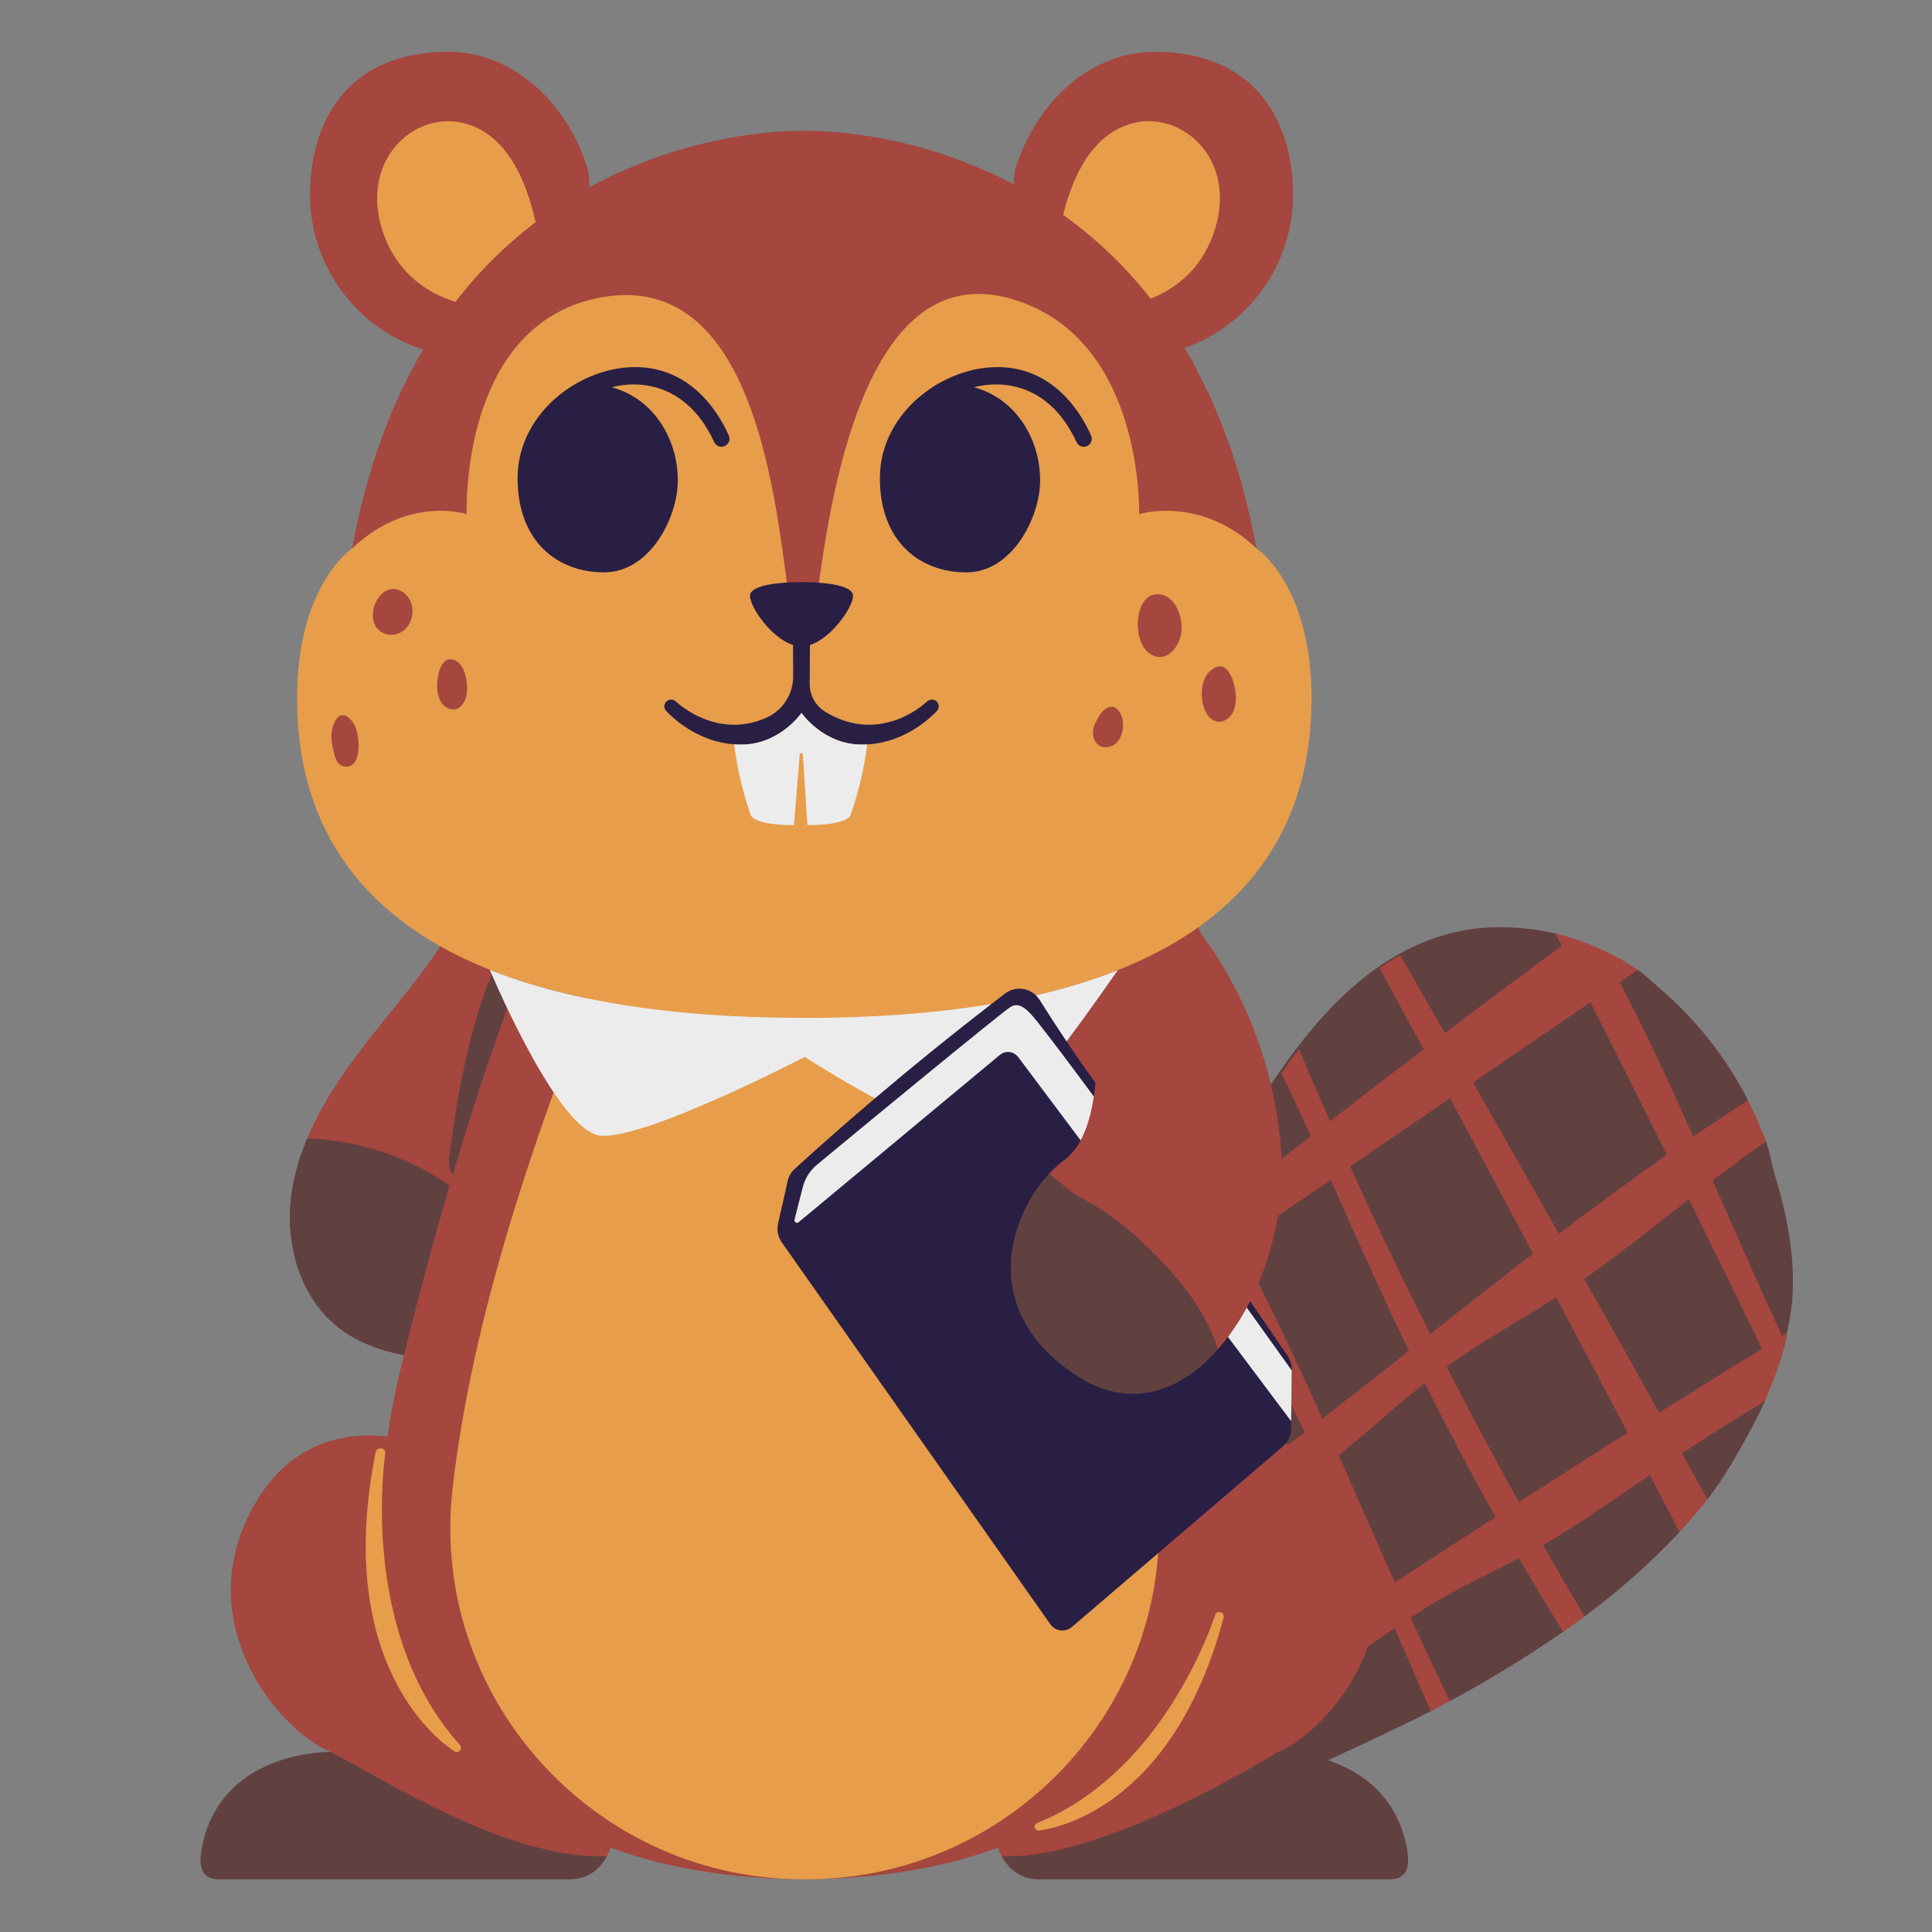 <svg xmlns="http://www.w3.org/2000/svg" xmlns:xlink="http://www.w3.org/1999/xlink" width="500" zoomAndPan="magnify" viewBox="0 0 375 375" height="500" preserveAspectRatio="xMidYMid meet" version="1.0"><rect x="0" y="0" width="375" height="375" fill="#808080" stroke="none"/><defs><clipPath id="2b8246ba38"><path d="M 164.633 150.281 L 210.367 150.281 L 210.367 224.781 L 164.633 224.781 Z M 164.633 150.281 " clip-rule="nonzero"/></clipPath><clipPath id="bf182da184"><path d="M 181.883 150.281 L 193.117 150.281 C 197.691 150.281 202.082 152.098 205.316 155.332 C 208.551 158.566 210.367 162.957 210.367 167.531 L 210.367 207.469 C 210.367 212.043 208.551 216.434 205.316 219.668 C 202.082 222.902 197.691 224.719 193.117 224.719 L 181.883 224.719 C 177.309 224.719 172.918 222.902 169.684 219.668 C 166.449 216.434 164.633 212.043 164.633 207.469 L 164.633 167.531 C 164.633 162.957 166.449 158.566 169.684 155.332 C 172.918 152.098 177.309 150.281 181.883 150.281 Z M 181.883 150.281 " clip-rule="nonzero"/></clipPath><clipPath id="4ee121cfb5"><path d="M 38.922 179.613 L 348 179.613 L 348 364.777 L 38.922 364.777 Z M 38.922 179.613 " clip-rule="nonzero"/></clipPath><clipPath id="f559de9582"><path d="M 44 10.043 L 347 10.043 L 347 364.793 L 44 364.793 Z M 44 10.043 " clip-rule="nonzero"/></clipPath><clipPath id="bfc592c980"><path d="M 57 23 L 255 23 L 255 364.793 L 57 364.793 Z M 57 23 " clip-rule="nonzero"/></clipPath></defs><g clip-path="url(#2b8246ba38)"><g clip-path="url(#bf182da184)"><path fill="#65a1b7" d="M 164.633 150.281 L 210.367 150.281 L 210.367 224.781 L 164.633 224.781 Z M 164.633 150.281 " fill-opacity="1" fill-rule="nonzero"/></g></g><g clip-path="url(#4ee121cfb5)"><path fill="#614140" d="M 65.25 257.332 C 72.523 263.324 82.691 264.043 92.113 264.055 C 94.031 257.418 98.18 251.484 102.121 245.488 C 100.266 242.613 98.141 239.91 95.789 237.426 C 100.023 230.117 103.746 222.395 105.238 214.094 C 106.789 205.453 105.695 196.047 100.699 188.828 C 99.586 187.219 98.168 185.656 96.273 185.168 C 94.676 184.758 92.957 185.191 91.52 185.996 C 88.625 187.613 86.734 190.625 85.703 193.777 C 84.68 196.93 84.402 200.266 84.004 203.555 C 83.082 211.035 67.43 215.602 59.613 220.988 C 59.609 220.988 59.605 220.988 59.602 220.984 C 58.156 224.426 57.086 227.996 56.57 231.699 C 55.262 241.031 57.969 251.336 65.25 257.332 Z M 344.457 227.945 C 343.895 226.148 343.598 223.691 342.797 221.559 C 340.152 220.438 338.203 216.996 339.293 213.582 C 335.23 205.504 329.23 197.91 322.383 192.047 C 321.008 190.871 319.414 189.281 317.922 188.25 C 313.012 188.27 307.43 191.57 301.926 181.188 C 295.797 179.801 288.93 179.477 282.723 180.867 C 261.992 185.508 249.156 205.652 238.309 223.906 C 235.051 229.387 231.723 234.898 228.277 240.34 C 227.758 239.664 227.254 239.008 226.773 238.375 C 220.23 229.648 211.918 222.242 202.461 216.797 C 199.094 214.855 195.523 213.137 191.68 212.562 C 187.84 211.984 183.668 212.668 180.656 215.121 C 178.938 216.52 177.684 218.41 176.641 220.367 C 173.723 225.855 172.309 232.254 173.359 238.379 C 174.75 246.48 180.172 253.258 185.758 259.293 C 190.992 264.945 196.645 270.375 203.121 274.465 C 193.812 284.828 183.348 293.918 171.16 300.797 C 170.156 306.93 170.332 313.043 173.082 318.617 C 176.09 324.719 181.137 329.734 183.52 336.105 C 185.777 342.133 186.035 352.191 192.301 353.68 C 196.211 354.609 195.293 358.207 194.441 360.289 C 195.734 362.754 198.109 364.777 201.656 364.777 C 207.301 364.777 255.348 364.777 269.641 364.777 C 274.246 364.777 273.402 360.527 272.93 357.938 C 270.719 348.098 263.785 343.672 257.785 341.68 C 264.359 338.605 271.258 335.441 277.684 332.164 C 276.832 327.547 278.727 327.23 281.422 330.172 C 288.934 326.148 296.453 321.551 303.383 316.746 C 302.809 312.625 304.32 311.918 307.574 313.738 C 314.16 308.855 320.551 303.258 325.996 297.352 C 325.516 290.906 326.898 290.047 331.426 291.012 C 334.832 286.613 337.84 281.262 340.477 276.238 C 341.215 274.836 341.914 273.406 342.566 271.957 C 338.152 265.484 341.188 263.227 346.832 258.812 C 347.27 256.672 347.738 254.32 347.891 252.133 C 348.465 243.961 346.883 235.766 344.457 227.945 Z M 64.242 340.062 C 64.242 340.062 43.449 339.477 39.305 357.938 C 38.832 360.527 37.984 364.777 42.59 364.777 C 56.887 364.777 104.93 364.777 110.578 364.777 C 114.113 364.777 116.488 362.766 117.777 360.309 C 109.254 335.219 94.535 299.383 64.242 340.062 Z M 62.02 338.965 C 62.77 339.309 63.512 339.672 64.242 340.062 C 63.543 339.785 62.793 339.414 62.02 338.965 " fill-opacity="1" fill-rule="nonzero"/></g><g clip-path="url(#f559de9582)"><path fill="#a5463f" d="M 322.051 274.191 C 317.211 265.523 312.371 256.855 307.504 248.207 C 314.48 243.379 321.117 238.008 327.809 232.746 C 332.578 242.406 337.309 252.086 342.008 261.785 C 335.332 265.883 328.676 270.02 322.051 274.191 Z M 296.543 290.441 C 295.965 290.812 295.395 291.184 294.816 291.555 C 289.992 282.871 285.316 274.105 280.789 265.262 C 287.602 260.367 294.977 256.305 302.062 251.809 C 306.699 260.555 311.312 269.312 315.914 278.082 C 309.445 282.184 302.984 286.301 296.543 290.441 Z M 270.734 307.133 C 267.066 298.926 263.48 290.684 259.844 282.469 C 259.988 282.352 260.141 282.234 260.289 282.113 C 265.773 277.648 271 272.852 276.547 268.469 C 280.918 277.246 285.496 285.922 290.285 294.48 C 283.758 298.684 277.242 302.902 270.734 307.133 Z M 267.418 309.293 C 267.422 309.082 267.422 308.871 267.422 308.66 C 267.496 308.82 267.57 308.98 267.641 309.145 C 267.566 309.191 267.492 309.242 267.418 309.293 Z M 244.254 249.098 C 246 244.977 247.293 240.523 248.047 235.988 C 251.457 233.66 254.867 231.332 258.277 229 C 262.32 238.016 266.309 247.059 270.504 255.992 C 271.48 258.066 272.473 260.137 273.473 262.203 C 267.887 266.613 262.297 271.008 256.676 275.363 C 252.695 266.516 248.613 257.73 244.254 249.098 Z M 250.113 280.398 C 245.25 278.445 240.461 278.422 237.02 278.84 C 236.457 274.781 235.672 270.637 234.645 266.406 C 234.465 265.68 234.289 264.961 234.113 264.242 C 234.129 264.227 234.148 264.211 234.164 264.191 C 230.434 267.68 226.184 269.953 221.648 270.438 C 217.605 270.867 187.262 282.191 182.93 279.363 C 165.191 267.758 186.961 229.789 193.793 220.746 C 196.5 221.246 207.254 231.27 209.727 232.473 C 215.23 235.148 219.945 239.203 224.254 243.547 C 224.766 244.062 225.27 244.59 225.77 245.121 C 226.34 245.727 226.898 246.34 227.453 246.965 C 227.469 246.984 227.484 247.004 227.504 247.023 C 228.047 247.645 228.586 248.281 229.109 248.93 C 232.305 252.871 234.977 257.211 236.371 261.918 C 238.328 259.707 240.109 257.152 241.672 254.363 C 245.602 262.211 249.461 270.094 253.242 278.012 C 252.203 278.809 251.156 279.602 250.113 280.398 Z M 269.391 221.406 C 273.406 218.664 277.422 215.918 281.441 213.172 C 286.836 223.215 292.211 233.27 297.562 243.332 C 290.871 248.484 284.227 253.715 277.59 258.953 C 272.195 248.215 267.008 237.371 262.059 226.418 C 264.5 224.746 266.945 223.078 269.391 221.406 Z M 308.711 194.539 C 313.691 204.387 318.633 214.254 323.539 224.141 C 316.449 229.105 309.48 234.25 302.578 239.496 C 297.043 229.691 291.5 219.891 285.926 210.109 C 293.523 204.918 301.117 199.727 308.711 194.539 Z M 98.465 195.738 C 98.465 195.738 98.465 195.738 98.465 195.742 C 95.395 204.113 91.781 214.828 87.852 228.102 C 87.848 228.105 87.848 228.109 87.848 228.113 C 87.277 227.145 87.035 226.016 87.168 224.898 C 90.125 200.086 95.48 189.195 95.48 189.195 L 98.465 190.695 Z M 346.832 258.812 C 346.379 259.086 346.383 259.094 345.93 259.371 C 343.445 253.965 340.996 248.543 338.574 243.105 C 336.512 238.461 334.473 233.805 332.426 229.145 C 335.828 226.523 339.273 223.969 342.797 221.559 C 341.754 218.848 340.59 216.176 339.293 213.582 C 335.711 215.871 332.16 218.207 328.648 220.605 C 324.352 210.957 319.934 201.363 315.094 191.977 C 314.863 191.531 314.625 191.098 314.395 190.656 C 315.57 189.852 316.746 189.051 317.922 188.25 C 313.035 185 307.586 182.555 301.926 181.188 C 302.328 181.977 302.734 182.762 303.137 183.551 C 295.543 189.176 287.973 194.828 280.445 200.531 C 277.559 195.477 274.668 190.422 271.773 185.371 C 270.402 186.152 269.074 186.996 267.777 187.91 C 270.625 193.168 273.484 198.418 276.324 203.68 C 270.242 208.305 264.184 212.957 258.148 217.637 C 256.102 212.98 254.102 208.309 252.133 203.617 C 250.965 205.148 249.832 206.715 248.727 208.309 C 250.672 212.352 252.574 216.426 254.438 220.516 C 252.539 221.992 250.645 223.477 248.746 224.961 C 248.727 224.512 248.719 224.066 248.688 223.617 C 247.18 202.84 238.387 188.355 233.605 181.902 C 233.203 181.324 232.859 180.684 232.562 180.012 C 225.094 175.949 207.645 180.113 206.293 177.082 C 243.266 170.539 249.207 154.926 248.812 132.836 C 248.438 111.816 243.871 106.426 243.871 106.426 C 240.969 90.566 236.023 77.812 229.914 67.551 C 242.184 63.211 250.977 51.52 250.977 37.773 C 250.977 24.648 244.523 10.059 224.105 10.059 C 212.383 10.059 201.555 18.82 197.074 32.738 C 196.879 33.348 196.777 34.41 196.77 35.781 C 175.77 24.664 156.117 25.414 156.117 25.414 C 156.117 25.414 135.781 24.633 114.379 36.363 C 114.398 34.703 114.297 33.43 114.074 32.738 C 109.59 18.82 98.762 10.059 87.039 10.059 C 66.621 10.059 60.168 24.648 60.168 37.773 C 60.168 51.852 69.395 63.781 82.137 67.855 C 76.109 78.062 71.23 90.727 68.363 106.426 C 68.363 106.426 57.68 134.254 63.062 146.629 C 71.133 165.16 73.48 173.578 89.551 177.395 C 88.152 179.516 86.824 181.68 85.41 183.793 C 80.164 191.629 73.758 198.617 68.207 206.238 C 64.859 210.836 61.809 215.758 59.613 220.988 C 66.914 221.223 74.18 222.996 80.73 226.23 C 83.004 227.348 85.188 228.645 87.266 230.086 C 84.188 240.605 80.926 252.676 77.59 266.406 C 76.559 270.637 75.773 274.781 75.215 278.84 C 68.211 277.992 55.617 278.953 48.184 294.32 C 37.477 316.457 54.828 336.375 64.242 340.062 C 63.543 339.785 62.793 339.414 62.02 338.965 C 62.77 339.309 63.512 339.672 64.242 340.062 C 75.84 346.27 99.234 360.98 117.777 360.309 C 117.984 359.961 118.195 359.52 118.492 358.617 C 129.152 362.539 141.684 364.699 156.039 364.773 L 156.039 364.777 C 156.047 364.777 156.055 364.777 156.062 364.777 C 156.082 364.777 156.098 364.773 156.117 364.773 C 156.133 364.773 156.152 364.777 156.172 364.777 C 156.18 364.777 156.184 364.777 156.191 364.777 L 156.191 364.773 C 170.551 364.699 183.078 362.539 193.738 358.617 C 194.27 360.312 194.102 359.617 194.441 360.289 C 214.285 361.227 247.988 340.062 247.988 340.062 C 253.52 337.895 261.789 330.125 265.5 319.594 C 267.215 318.379 268.941 317.18 270.684 316.008 C 273.051 321.375 275.379 326.762 277.684 332.164 C 278.934 331.508 280.18 330.84 281.422 330.172 C 278.809 324.801 276.277 319.391 273.805 313.949 C 275.965 312.555 278.16 311.211 280.395 309.941 C 285.105 307.27 289.996 304.922 294.797 302.414 C 297.594 307.238 300.473 312.016 303.395 316.762 C 304.809 315.777 306.195 314.766 307.574 313.738 C 304.84 309.137 302.141 304.516 299.492 299.867 C 299.562 299.824 299.637 299.785 299.707 299.746 C 306.816 295.695 313.473 290.906 320.227 286.289 C 322.152 289.977 324.074 293.664 325.996 297.352 C 327.883 295.305 329.699 293.195 331.426 291.012 C 329.773 288.039 328.129 285.066 326.477 282.098 C 332.02 278.441 336.871 275.371 342.566 271.957 C 346.57 262.516 346.945 258.746 346.832 258.812 " fill-opacity="1" fill-rule="nonzero"/></g><g clip-path="url(#bfc592c980)"><path fill="#e79d4a" d="M 88.402 58.594 C 93.234 52.332 98.531 47.254 103.957 43.129 C 102.918 38.613 99.973 26.605 90.289 23.965 C 80.34 21.254 69.305 31.379 74.551 45.66 C 77.387 53.379 83.219 56.973 88.402 58.594 Z M 223.34 57.973 C 228.031 56.113 232.914 52.516 235.434 45.66 C 240.68 31.379 229.645 21.254 219.691 23.965 C 210.895 26.363 207.66 36.496 206.363 41.715 C 212.273 45.949 218.07 51.27 223.34 57.973 Z M 234.742 130.375 C 233.957 131.121 233.562 132.191 233.383 133.258 C 233.184 134.484 233.242 135.75 233.555 136.949 C 233.941 138.438 234.98 139.988 236.516 140.09 C 237.504 140.152 238.453 139.559 239.02 138.746 C 239.582 137.934 239.805 136.93 239.871 135.941 C 240.047 133.375 238.492 126.816 234.742 130.375 Z M 225.039 115.363 C 221.324 115.039 220.508 119.969 220.941 122.613 C 221.121 123.742 221.445 124.875 222.105 125.812 C 222.766 126.75 223.805 127.465 224.949 127.523 C 227.195 127.637 228.812 125.293 229.246 123.082 C 229.77 120.398 228.426 115.668 225.039 115.363 Z M 213.535 138.723 C 212.902 139.656 212.312 140.664 212.172 141.781 C 212.027 142.898 212.426 144.152 213.395 144.734 C 214.379 145.324 215.719 145.059 216.578 144.301 C 217.434 143.539 217.859 142.383 217.965 141.246 C 218.258 138.109 215.824 135.336 213.535 138.723 Z M 88.086 128.086 C 85.074 127.102 84.547 132.777 84.984 134.664 C 85.184 135.516 85.547 136.352 86.184 136.949 C 86.82 137.547 87.762 137.863 88.594 137.598 C 89.504 137.309 90.086 136.418 90.391 135.516 C 91.07 133.543 90.551 128.891 88.086 128.086 Z M 78.156 114.918 C 74.371 112.492 71.242 118.098 72.758 121.293 C 73.383 122.613 74.941 123.375 76.391 123.195 C 80.293 122.715 81.43 117.008 78.156 114.918 Z M 68.598 140.34 C 65.805 136.391 63.961 141.07 64.379 144.004 C 64.5 144.848 64.676 145.684 64.91 146.504 C 65.18 147.465 65.688 148.551 66.672 148.738 C 70.562 149.492 69.879 142.152 68.598 140.34 Z M 198.012 193.836 C 201.43 202.461 194.887 204.102 198.426 214.574 C 197.848 215.594 197.844 220.109 196.965 220.746 C 188.133 227.168 179.309 266.328 200.82 280.398 C 205.148 283.227 217.605 270.867 221.648 270.438 C 222.867 276.68 223.863 282.914 224.551 289.055 C 229.035 329.113 197.688 364.227 157.348 364.766 C 156.965 364.77 156.578 364.773 156.191 364.773 L 156.191 364.777 C 156.184 364.777 156.18 364.777 156.172 364.777 C 156.152 364.777 156.133 364.773 156.117 364.773 C 156.098 364.773 156.082 364.777 156.062 364.777 C 156.055 364.777 156.047 364.777 156.039 364.777 L 156.039 364.773 C 155.754 364.773 155.473 364.773 155.188 364.766 C 114.801 364.316 83.332 329.098 87.836 288.992 C 91.586 255.59 104.18 219.535 114.352 193.859 C 75.996 185.992 62.07 166.73 58.602 146.883 C 58.602 146.863 58.598 146.848 58.598 146.828 C 58.516 146.379 58.445 145.926 58.375 145.473 C 58.367 145.438 58.367 145.402 58.359 145.367 C 58.297 144.934 58.234 144.5 58.18 144.066 C 58.176 144.027 58.172 143.988 58.168 143.949 C 58.113 143.52 58.062 143.09 58.02 142.66 C 58.008 142.547 58 142.43 57.988 142.312 C 57.953 141.961 57.918 141.605 57.887 141.254 C 57.879 141.098 57.867 140.938 57.855 140.781 C 57.832 140.469 57.809 140.16 57.793 139.848 C 57.773 139.605 57.766 139.359 57.754 139.117 C 57.746 138.895 57.73 138.668 57.719 138.445 C 57.707 138.141 57.703 137.832 57.695 137.527 C 57.688 137.367 57.684 137.203 57.68 137.043 C 57.66 136.109 57.66 135.18 57.68 134.254 C 57.734 130.969 58.035 128.031 58.504 125.414 C 58.691 124.367 58.902 123.371 59.137 122.422 C 59.371 121.477 59.629 120.578 59.898 119.727 C 60.039 119.301 60.176 118.887 60.32 118.484 C 60.754 117.281 61.219 116.18 61.695 115.176 C 61.855 114.84 62.016 114.52 62.18 114.207 C 62.504 113.582 62.832 112.996 63.16 112.457 C 63.652 111.645 64.145 110.93 64.613 110.293 C 65.086 109.66 65.539 109.113 65.957 108.648 C 66.098 108.488 66.234 108.344 66.363 108.207 C 66.758 107.789 67.109 107.457 67.406 107.191 C 67.504 107.102 67.598 107.023 67.684 106.949 C 68.109 106.59 68.363 106.426 68.363 106.426 C 79.281 96.078 90.586 99.789 90.586 99.789 C 90.586 99.789 89.148 63.734 115.598 57.945 C 145.578 51.383 150.211 94.379 152.891 114.258 L 158.797 114.258 C 161.48 94.379 168.57 50.207 196.094 57.945 C 222.156 65.277 221.102 99.789 221.102 99.789 C 221.102 99.789 232.949 96.078 243.871 106.426 C 243.871 106.426 254.18 113.234 254.555 134.254 C 254.98 158.008 244.406 184.273 198.012 193.836 Z M 237.125 313.047 L 236.934 312.953 C 236.527 312.754 236.039 312.957 235.895 313.387 C 234.227 318.328 224.438 344.516 201.281 353.863 C 200.684 354.102 200.66 354.941 201.238 355.223 C 201.371 355.285 201.512 355.312 201.656 355.293 C 204.203 355.008 227.578 351.383 237.516 313.918 C 237.609 313.57 237.445 313.203 237.125 313.047 Z M 89.266 338.699 C 89.738 339.223 89.355 340.062 88.648 340.062 C 88.488 340.062 88.336 340.016 88.203 339.93 C 85.828 338.414 64.555 323.531 72.926 281.812 C 73.004 281.426 73.348 281.145 73.738 281.145 L 73.969 281.145 C 74.465 281.145 74.852 281.578 74.785 282.074 C 74.031 287.754 70.984 318.285 89.266 338.699 " fill-opacity="1" fill-rule="nonzero"/></g><path fill="#291f44" d="M 249.914 263.156 L 242.652 252.562 C 242.441 252.984 242.223 253.395 242 253.801 C 244.539 259.816 242.5 261.699 238.352 259.504 C 230.84 269.484 220.117 274.309 209.012 267.043 C 187.5 252.973 197.656 231.66 206.488 225.238 C 207.816 224.273 208.887 222.938 209.75 221.344 C 207.09 213.172 207.965 211.895 212.312 212.828 C 212.441 211.965 212.543 211.086 212.629 210.199 C 210.734 207.574 208.879 204.914 207.07 202.223 C 210.848 192.715 203.746 193.578 201.789 194.07 C 200.348 191.762 197.227 191.203 195.059 192.855 C 194.188 193.52 193.316 194.191 192.441 194.867 C 176.785 198.945 167 203.93 169.832 213.18 C 164.496 217.707 159.273 222.301 154.242 226.887 C 153.516 227.551 153.031 228.434 152.84 229.402 C 152.332 231.961 151.555 234.961 151.008 237.578 C 150.75 238.828 151.027 240.121 151.758 241.164 L 203.867 315.266 C 204.836 316.645 206.777 316.887 208.059 315.793 L 248.984 280.77 C 249.996 279.898 250.586 278.637 250.602 277.305 L 250.723 265.82 C 250.734 264.871 250.449 263.941 249.914 263.156 Z M 187.566 111.098 C 196.5 111.098 201.887 100.398 201.887 93.254 C 201.887 85.176 197.152 77.352 189.086 75.176 C 189.086 75.176 202.059 70.949 208.945 85.793 C 209.199 86.348 209.746 86.715 210.359 86.715 C 211.477 86.715 212.234 85.566 211.785 84.547 C 210.023 80.57 205.281 72.422 195.676 71.363 C 184.348 70.117 170.785 79.441 170.785 92.809 C 170.785 105.219 178.633 111.098 187.566 111.098 Z M 118.773 75.176 C 118.773 75.176 131.738 70.949 138.625 85.793 C 138.883 86.348 139.43 86.715 140.039 86.715 C 141.156 86.715 141.918 85.566 141.465 84.547 C 139.703 80.57 134.961 72.422 125.355 71.363 C 114.027 70.117 100.465 79.441 100.465 92.809 C 100.465 105.219 108.312 111.098 117.246 111.098 C 126.18 111.098 131.566 100.398 131.566 93.254 C 131.566 85.176 126.832 77.352 118.773 75.176 Z M 143.852 144.523 C 136.562 144.523 131.445 140.219 129.324 138.039 C 128.68 137.375 128.871 136.258 129.762 135.879 C 130.254 135.672 130.82 135.812 131.211 136.176 C 133.434 138.211 140.324 142.965 148.645 139.363 C 151.871 137.969 153.961 134.785 153.953 131.273 C 153.938 126.824 153.934 126.621 153.93 125.195 C 149.699 123.844 145.578 117.832 145.578 115.66 C 145.578 113.207 152.988 112.988 155.57 112.988 C 158.16 112.988 165.566 113.207 165.566 115.66 C 165.566 117.832 161.441 123.852 157.207 125.199 C 157.199 126.641 157.184 129.113 157.164 132.738 C 157.148 134.953 158.305 137.016 160.199 138.168 C 169.527 143.852 177.512 138.398 179.934 136.176 C 180.324 135.812 180.891 135.672 181.383 135.879 C 182.277 136.258 182.469 137.375 181.824 138.039 C 179.699 140.219 174.586 144.523 167.297 144.523 C 159.742 144.523 155.57 138.367 155.57 138.367 C 155.57 138.367 151.402 144.523 143.852 144.523 " fill-opacity="1" fill-rule="nonzero"/><path fill="#ececec" d="M 154.105 160.152 L 155.223 146.457 C 155.254 146.074 155.812 146.078 155.836 146.461 L 156.715 160.152 C 164.523 160.152 165.066 158.289 165.066 158.289 C 166.637 153.82 167.73 149.184 168.332 144.484 C 167.988 144.504 167.648 144.523 167.297 144.523 C 159.742 144.523 155.57 138.367 155.57 138.367 C 155.57 138.367 151.402 144.523 143.852 144.523 C 143.387 144.523 142.934 144.504 142.488 144.473 C 143.09 149.176 144.184 153.816 145.754 158.289 C 145.754 158.289 146.297 160.152 154.105 160.152 Z M 242 253.801 C 240.895 255.836 239.672 257.75 238.352 259.504 L 250.617 275.863 L 250.723 266 C 248.277 262.57 245.289 258.391 242 253.801 Z M 196.07 195.5 C 193.871 196.961 167.363 218.773 158.547 226.098 C 157.211 227.207 156.258 228.711 155.828 230.395 L 154.215 236.727 C 154.098 237.191 154.641 237.535 155.016 237.23 L 194.07 204.762 C 195.16 203.859 196.785 204.047 197.633 205.18 L 209.75 221.344 C 211.031 218.961 211.84 216.004 212.312 212.828 C 207.848 206.785 204 201.664 201.371 198.344 C 199.227 195.633 197.715 194.41 196.07 195.5 Z M 169.832 213.184 C 177.246 206.887 184.859 200.727 192.445 194.871 C 182.055 196.613 170.023 197.574 156.117 197.574 C 155.934 197.574 155.754 197.57 155.57 197.57 C 129.133 197.52 109.504 193.992 95.066 188.23 C 96.652 191.957 108.598 219.438 116.418 220.41 C 124.809 221.461 156.191 205.152 156.191 205.152 C 156.191 205.152 162.48 209.238 169.832 213.184 Z M 201.055 193.176 C 206.945 191.824 212.219 190.188 216.949 188.316 C 215.535 190.363 211.547 196.09 207.02 202.145 C 205.234 199.48 203.484 196.789 201.789 194.07 C 201.578 193.734 201.328 193.438 201.055 193.176 " fill-opacity="1" fill-rule="nonzero"/></svg>